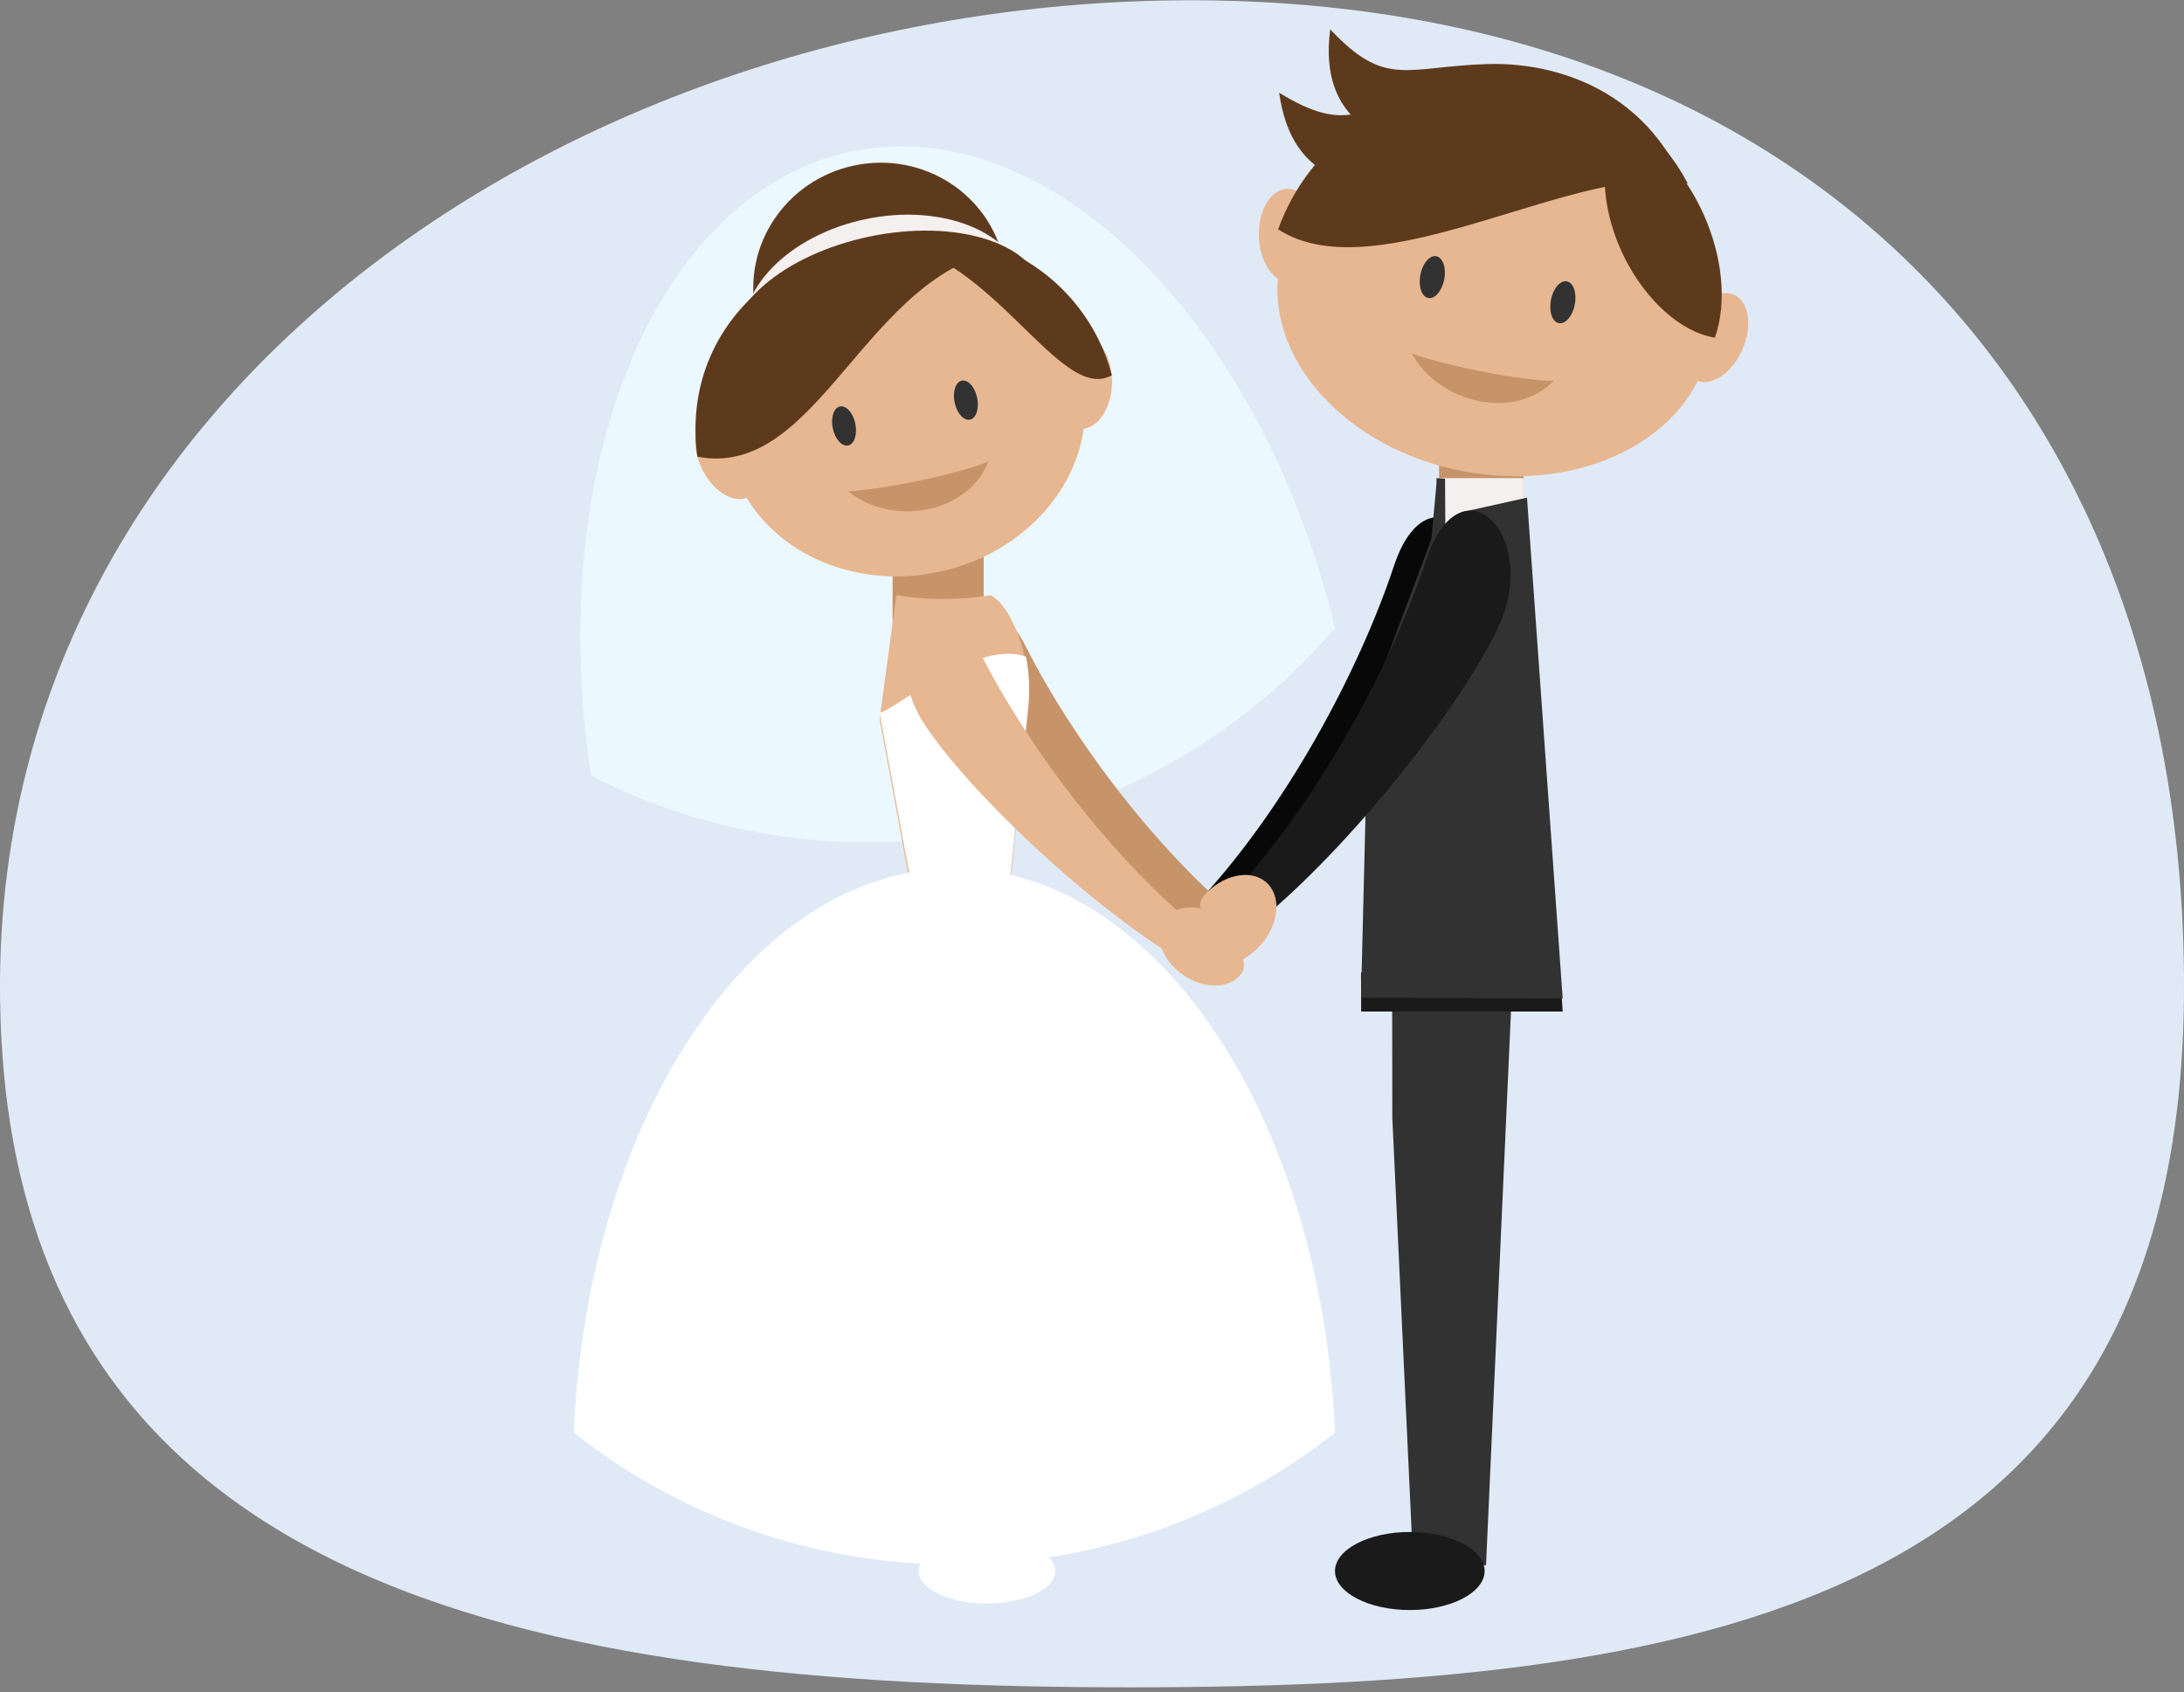 <svg xmlns="http://www.w3.org/2000/svg" width="373" height="289" viewBox="0 0 373 289">
  <rect x="0" y="0" width="373" height="289" fill="#808080" stroke="none"/>
  <g fill="none" fill-rule="evenodd" transform="translate(-24 -31)">
    <path fill="#E0EAF6" d="M217.121,319.203 C320.122,319.203 397,302.474 397,199.473 C397,96.472 330.357,31.047 227.355,31.047 C124.354,31.047 24,96.472 24,199.473 C24,302.474 114.12,319.203 217.121,319.203 Z"/>
    <g transform="translate(122 36)">
      <rect width="14.444" height="22.222" x="147.778" y="64.444" fill="#C79369"/>
      <path fill="#EBF8FF" d="M47.827,20.802 C81.496,14.1 117.288,50.119 130,102.217 C115.299,119.448 94.858,132.07 70.844,136.85 C46.828,141.631 23.122,137.797 2.964,127.506 C-5.173,74.496 14.157,27.503 47.827,20.802 Z"/>
      <path fill="#080808" d="M140.05,91.715 C134.214,109.312 121.587,133.444 105.556,150.207 L110.309,154.444 C127.359,140.793 146.287,116.156 152.37,103.141 C159.637,87.596 145.936,73.964 140.05,91.715 Z"/>
      <path fill="#C79369" d="M77.266,105.569 C85.025,120.879 99.833,141.225 116.667,154.341 L112.98,158.889 C95.667,148.765 75.101,128.838 67.77,117.764 C59.014,104.536 69.441,90.126 77.266,105.569 Z"/>
      <rect width="15.556" height="22.222" x="54.444" y="82.222" fill="#C79369"/>
      <path fill="#E7B791" d="M57.753,147.778 L52.222,117.784 L55.089,96.667 C60.367,97.539 65.744,97.509 71.213,96.667 C74.95,98.587 78.633,108.431 77.602,116.653 L74.333,147.775 L57.753,147.778 Z"/>
      <path fill="#FFF" d="M64.999,143.333 C99.452,143.333 127.658,185.855 130,239.695 C112.163,253.793 89.574,262.222 64.999,262.222 C40.423,262.222 17.835,253.793 0,239.695 C2.341,185.855 30.545,143.333 64.999,143.333 Z"/>
      <path fill="#FFF" d="M52.222,116.719 C54.207,116.754 68.78,103.997 77.23,107.175 C77.764,109.925 77.947,112.848 77.602,115.592 L74.366,146.353 L74.333,146.667 L57.753,146.667 L52.222,116.719 Z"/>
      <path fill="#E7B791" d="M69.489,106.68 C77.247,121.988 92.055,142.336 108.889,155.452 L105.202,160 C87.888,149.878 67.325,129.95 59.993,118.877 C51.237,105.647 61.663,91.237 69.489,106.68 Z"/>
      <path fill="#E7B791" d="M110.778,151.779 C112.564,152.997 112.506,154.216 111.256,155.097 C114.111,156.551 115.033,159.812 114.085,161.201 C112.241,163.9 107.772,164.058 104.1,161.555 C100.43,159.052 98.949,154.833 100.793,152.134 C102.637,149.434 107.109,149.275 110.778,151.779 Z"/>
      <path fill="#FFF" d="M70.555,268.889 C76.981,268.889 82.222,266.392 82.222,263.334 C82.222,260.274 76.981,257.778 70.555,257.778 C64.13,257.778 58.889,260.274 58.889,263.334 C58.889,266.392 64.129,268.889 70.555,268.889 Z"/>
      <rect width="14.444" height="7.778" x="147.778" y="76.667" fill="#F5F0F0"/>
      <g fill="#323232" transform="translate(138.889 162.222)">
        <path d="M4.468,100.111 L0.904,23.768 L0.878,5.942 L0.861,0 L21.418,0 C19.915,33.371 18.411,66.742 16.908,100.111 C12.761,100.111 8.614,100.111 4.468,100.111 Z"/>
        <polygon points=".861 0 1.147 0 .878 5.943 .878 5.942"/>
      </g>
      <polygon fill="#1A1A1A" points="134.444 161.111 168.443 161.111 168.889 167.778 134.468 167.778"/>
      <polygon fill="#323232" points="168.889 165.556 162.792 80 151.673 82.474 135.436 125.026 134.444 165.396"/>
      <path fill="#F5F0F0" d="M150,78.329 C148.233,105.3 148.862,118.297 136.7,127.778 L136.667,116.224 L147.243,86.988 L148.501,76.667 L150,78.329 Z"/>
      <path fill="#323232" d="M148.796,76.768 L148.889,92.552 L148.119,95.266 L140.361,120.788 L134.444,134.444 L135.818,115.438 L146.466,87.077 L147.283,78.149 C147.407,76.792 147.302,76.667 147.302,76.667 L148.796,76.768 Z"/>
      <path fill="#1A1A1A" d="M145.604,90.604 C139.769,108.202 127.143,132.335 111.111,149.096 L115.864,153.333 C132.914,139.681 151.842,115.044 157.925,102.03 C165.193,86.485 151.492,72.853 145.604,90.604 Z"/>
      <path fill="#E7B791" d="M108.135,147.416 C106.462,149.06 106.719,150.391 108.172,151.147 C105.417,153.231 104.979,156.974 106.199,158.338 C108.572,160.991 113.285,160.405 116.726,157.027 C120.168,153.65 121.035,148.76 118.662,146.107 C116.291,143.453 111.578,144.039 108.135,147.416 Z"/>
      <path fill="#1A1A1A" d="M142.778,270 C149.816,270 155.556,267.007 155.556,263.333 C155.556,259.662 149.816,256.667 142.778,256.667 C135.741,256.667 130,259.662 130,263.333 C130,267.007 135.741,270 142.778,270 Z"/>
      <g transform="translate(114.444)">
        <ellipse cx="80.44" cy="52.666" fill="#E7B791" rx="8.002" ry="5.121" transform="rotate(-66.06 80.44 52.666)"/>
        <ellipse cx="7.669" cy="35.245" fill="#E7B791" rx="8.001" ry="5.121" transform="rotate(-92.149 7.669 35.245)"/>
        <ellipse cx="42.793" cy="47.207" fill="#E7B791" rx="28.788" ry="37.347" transform="rotate(-79.106 42.793 47.207)"/>
        <ellipse cx="32.174" cy="42.331" fill="#323232" rx="3.632" ry="2.076" transform="rotate(-79.106 32.174 42.331)"/>
        <ellipse cx="54.473" cy="46.624" fill="#323232" rx="3.632" ry="2.076" transform="rotate(-79.106 54.473 46.624)"/>
        <path fill="#5E3A1D" d="M75.822,26.35 C57.789,22.101 22.992,45.3 5.846,34.174 C13.651,12.483 39.058,4.356 57.983,11.372 C64.969,13.961 71.119,17.517 75.822,26.35 Z"/>
        <path fill="#5E3A1D" d="M63.517,16.056 C56.894,30.776 68.696,50.776 80.44,52.676 C84.779,40.315 76.564,20.978 63.517,16.056 Z"/>
        <path fill="#C79369" d="M52.872,60.049 C47.401,60.054 34.504,57.479 28.667,55.39 C33.444,64.049 46.429,66.815 52.872,60.049 Z"/>
        <path fill="#5E3A1D" d="M75.697,27.003 C51.21,16.235 10.442,42.242 6.017,10.836 C17.804,18.067 20.117,13.606 33.386,9.51 C46.768,5.381 65.236,7.361 75.697,27.003 Z"/>
        <path fill="#5E3A1D" d="M77.679,33.981 C56.9,17.133 10.715,31.461 14.735,0 C24.197,10.085 27.606,6.392 41.483,5.943 C55.482,5.492 72.772,12.274 77.679,33.981 Z"/>
      </g>
      <g transform="translate(17.778 18.778)">
        <ellipse cx="34.479" cy="25.212" fill="#5E3A1D" rx="21.178" ry="21.626" transform="rotate(-101.847 34.479 25.212)"/>
        <ellipse cx="35.431" cy="29.819" fill="#F5F0F0" rx="16.517" ry="24.443" transform="rotate(-101.853 35.431 29.82)"/>
        <ellipse cx="35.744" cy="31.321" fill="#5E3A1D" rx="14.999" ry="27.187" transform="rotate(-101.853 35.744 31.321)"/>
        <ellipse cx="38.937" cy="47.543" fill="#E7B791" rx="26.959" ry="30.746" transform="rotate(-101.847 38.937 47.543)"/>
        <g fill="#323232" transform="translate(24.815 40.525)">
          <ellipse cx="24.371" cy="4.043" rx="3.401" ry="1.965" transform="rotate(-101.853 24.37 4.043)"/>
          <ellipse cx="3.559" cy="8.456" rx="3.401" ry="1.965" transform="rotate(-101.853 3.559 8.456)"/>
        </g>
        <path fill="#C79369" d="M52.993,55.063 C47.986,57.191 35.194,59.811 29.048,60.141 C36.744,66.301 49.692,63.826 52.993,55.063 Z"/>
        <ellipse cx="8.685" cy="53.952" fill="#E7B791" rx="7.942" ry="5.138" transform="rotate(-114.897 8.685 53.952)"/>
        <ellipse cx="69.006" cy="41.537" fill="#E7B791" rx="7.942" ry="5.138" transform="rotate(-88.808 69.006 41.537)"/>
        <g fill="#5E3A1D" transform="translate(2.757 15.723)">
          <path d="M37.082,2.588 C53.28,8.185 63.207,29.109 71.356,24.597 C66.84,7.174 48.623,-2.508 37.082,2.588 Z"/>
          <path d="M53.217,3.155 C29.253,6.877 21.339,42.519 0.561,38.498 C-3.018,11.894 24.146,-5.902 53.217,3.155 Z"/>
        </g>
      </g>
    </g>
  </g>
</svg>
